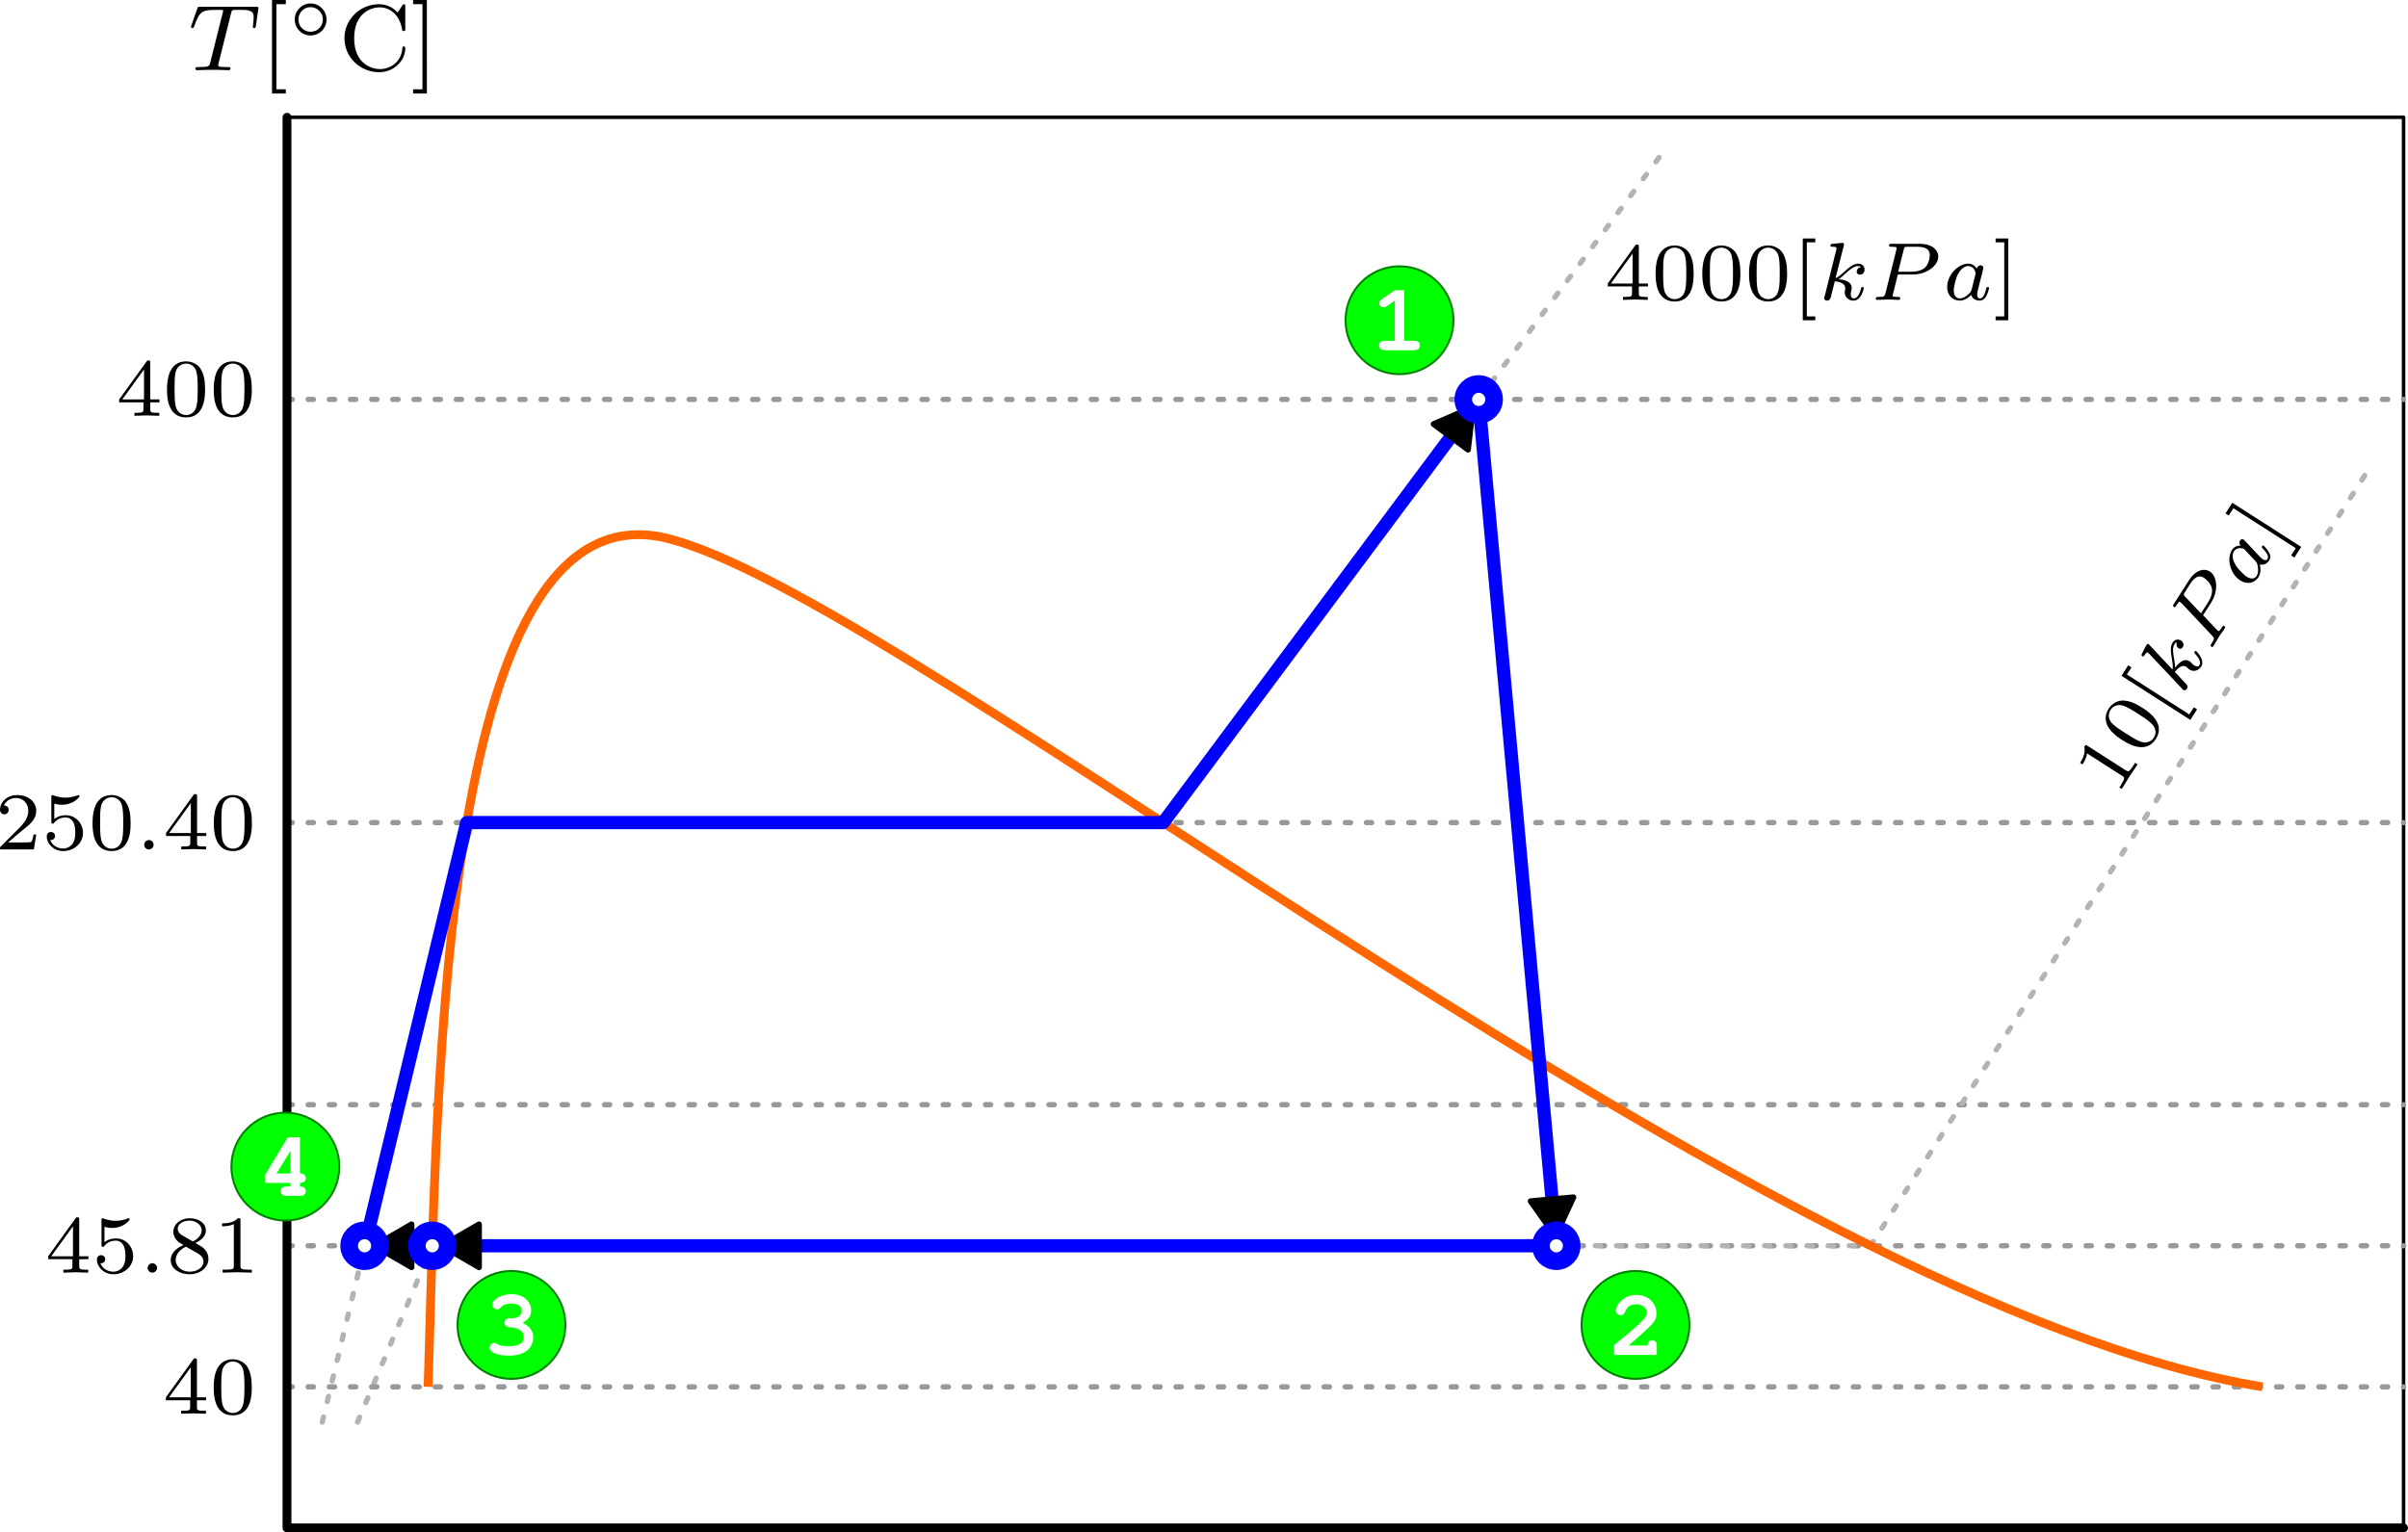 <?xml version="1.0" encoding="UTF-8" standalone="no"?>
<!-- Created with Inkscape (http://www.inkscape.org/) -->

<svg
   inkscape:version="1.2 (dc2aedaf03, 2022-05-15)"
   sodipodi:docname="base.svg"
   id="svg5"
   version="1.1"
   viewBox="0 0 72.243 45.985"
   height="173.802"
   width="273.044"
   xmlns:inkscape="http://www.inkscape.org/namespaces/inkscape"
   xmlns:sodipodi="http://sodipodi.sourceforge.net/DTD/sodipodi-0.dtd"
   xmlns="http://www.w3.org/2000/svg"
   xmlns:svg="http://www.w3.org/2000/svg">
  <sodipodi:namedview
     id="namedview7"
     pagecolor="#ffffff"
     bordercolor="#666666"
     borderopacity="1.0"
     inkscape:showpageshadow="false"
     inkscape:pageopacity="0.0"
     inkscape:pagecheckerboard="false"
     inkscape:deskcolor="#d1d1d1"
     inkscape:document-units="px"
     showgrid="false"
     showborder="false"
     borderlayer="false"
     shape-rendering="auto"
     inkscape:zoom="1.4142136"
     inkscape:cx="731.8555"
     inkscape:cy="905.45021"
     inkscape:window-width="1920"
     inkscape:window-height="1050"
     inkscape:window-x="0"
     inkscape:window-y="18"
     inkscape:window-maximized="0"
     inkscape:current-layer="layer1"
     showguides="true"
     inkscape:lockguides="false">
    <inkscape:grid
       type="xygrid"
       id="grid9"
       spacingx="1.058"
       spacingy="1.058"
       empspacing="4"
       dotted="false"
       snapvisiblegridlinesonly="false"
       originx="0"
       originy="0" />
    <sodipodi:guide
       position="-173.423,271.066"
       orientation="0,1920"
       id="guide280"
       inkscape:locked="false" />
    <sodipodi:guide
       position="334.577,271.066"
       orientation="1080,0"
       id="guide282"
       inkscape:locked="false" />
    <sodipodi:guide
       position="334.577,-14.684"
       orientation="0,-1920"
       id="guide284"
       inkscape:locked="false" />
    <sodipodi:guide
       position="-173.423,-14.684"
       orientation="-1080,0"
       id="guide286"
       inkscape:locked="false" />
    <sodipodi:guide
       position="-173.423,271.066"
       orientation="0,1920"
       id="guide288"
       inkscape:locked="false" />
    <sodipodi:guide
       position="334.577,271.066"
       orientation="1080,0"
       id="guide290"
       inkscape:locked="false" />
    <sodipodi:guide
       position="334.577,-14.684"
       orientation="0,-1920"
       id="guide292"
       inkscape:locked="false" />
    <sodipodi:guide
       position="-173.423,-14.684"
       orientation="-1080,0"
       id="guide294"
       inkscape:locked="false" />
    <sodipodi:guide
       position="-173.423,271.066"
       orientation="0,1920"
       id="guide296"
       inkscape:locked="false" />
    <sodipodi:guide
       position="334.577,271.066"
       orientation="1080,0"
       id="guide298"
       inkscape:locked="false" />
    <sodipodi:guide
       position="334.577,-14.684"
       orientation="0,-1920"
       id="guide300"
       inkscape:locked="false" />
    <sodipodi:guide
       position="-173.423,-14.684"
       orientation="-1080,0"
       id="guide302"
       inkscape:locked="false" />
    <sodipodi:guide
       position="-173.423,271.066"
       orientation="0,1920"
       id="guide304"
       inkscape:locked="false" />
    <sodipodi:guide
       position="334.577,271.066"
       orientation="1080,0"
       id="guide306"
       inkscape:locked="false" />
    <sodipodi:guide
       position="334.577,-14.684"
       orientation="0,-1920"
       id="guide308"
       inkscape:locked="false" />
    <sodipodi:guide
       position="-173.423,-14.684"
       orientation="-1080,0"
       id="guide310"
       inkscape:locked="false" />
    <sodipodi:guide
       position="-173.423,271.066"
       orientation="0,1920"
       id="guide157"
       inkscape:locked="false" />
    <sodipodi:guide
       position="334.577,271.066"
       orientation="1080,0"
       id="guide159"
       inkscape:locked="false" />
    <sodipodi:guide
       position="334.577,-14.684"
       orientation="0,-1920"
       id="guide161"
       inkscape:locked="false" />
    <sodipodi:guide
       position="-173.423,-14.684"
       orientation="-1080,0"
       id="guide163"
       inkscape:locked="false" />
    <sodipodi:guide
       position="334.577,271.066"
       orientation="1080,0"
       id="guide167"
       inkscape:locked="false" />
    <sodipodi:guide
       position="334.577,-14.684"
       orientation="0,-1920"
       id="guide169"
       inkscape:locked="false" />
    <sodipodi:guide
       position="-88.756,271.066"
       orientation="1,0"
       id="guide3109"
       inkscape:locked="false" />
    <sodipodi:guide
       position="-173.423,220.266"
       orientation="0,-1"
       id="guide7523"
       inkscape:locked="false" />
    <sodipodi:guide
       position="-4.089,169.466"
       orientation="1,0"
       id="guide12549"
       inkscape:locked="false" />
    <sodipodi:guide
       position="80.577,168.407"
       orientation="1,0"
       id="guide21711"
       inkscape:locked="false" />
    <sodipodi:guide
       position="165.244,271.066"
       orientation="1,0"
       id="guide32627"
       inkscape:locked="false" />
    <sodipodi:guide
       position="249.911,169.466"
       orientation="1,0"
       id="guide49129"
       inkscape:locked="false" />
    <sodipodi:guide
       position="-173.423,169.466"
       orientation="0,-1"
       id="guide103157"
       inkscape:locked="false" />
    <sodipodi:guide
       position="-173.423,110.199"
       orientation="0,-1"
       id="guide200474"
       inkscape:locked="false" />
    <sodipodi:guide
       position="-173.423,50.932"
       orientation="0,-1"
       id="guide418319"
       inkscape:locked="false" />
    <sodipodi:guide
       position="249.911,-8.334"
       orientation="0,-1"
       id="guide88349"
       inkscape:locked="false" />
  </sodipodi:namedview>
  <defs
     id="defs2">
    <marker
       style="overflow:visible"
       id="marker191091-1"
       refX="4"
       refY="0"
       orient="auto-start-reverse"
       inkscape:stockid="TriangleStart"
       markerWidth="4"
       markerHeight="4"
       viewBox="0 0 5.324 6.155"
       inkscape:isstock="true"
       inkscape:collect="always"
       preserveAspectRatio="xMidYMid">
      <path
         transform="scale(0.5)"
         style="fill:context-stroke;fill-rule:evenodd;stroke:context-stroke;stroke-width:1pt"
         d="M 5.77,0 -2.88,5 V -5 Z"
         id="path191089-1" />
    </marker>
    <marker
       style="overflow:visible"
       id="TriangleStart-5"
       refX="4"
       refY="0"
       orient="auto-start-reverse"
       inkscape:stockid="TriangleStart"
       markerWidth="4"
       markerHeight="4"
       viewBox="0 0 5.324 6.155"
       inkscape:isstock="true"
       inkscape:collect="always"
       preserveAspectRatio="xMidYMid">
      <path
         transform="scale(0.5)"
         style="fill:context-stroke;fill-rule:evenodd;stroke:context-stroke;stroke-width:1pt"
         d="M 5.77,0 -2.88,5 V -5 Z"
         id="path135-9" />
    </marker>
    <marker
       style="overflow:visible"
       id="TriangleStart-5-4"
       refX="4"
       refY="0"
       orient="auto-start-reverse"
       inkscape:stockid="TriangleStart"
       markerWidth="4"
       markerHeight="4"
       viewBox="0 0 5.324 6.155"
       inkscape:isstock="true"
       inkscape:collect="always"
       preserveAspectRatio="xMidYMid">
      <path
         transform="scale(0.5)"
         style="fill:context-stroke;fill-rule:evenodd;stroke:context-stroke;stroke-width:1pt"
         d="M 5.77,0 -2.88,5 V -5 Z"
         id="path135-9-5" />
    </marker>
  </defs>
  <g
     inkscape:label="Capa 1"
     inkscape:groupmode="layer"
     id="layer1"
     transform="translate(-173.423,-225.081)">
    <g
       inkscape:label=""
       transform="translate(178.4,265.846)"
       id="g3172"
       inkscape:export-filename="g16.png"
       inkscape:export-xdpi="96"
       inkscape:export-ydpi="96">
      <g
         id="g3170"
         transform="matrix(0.353,0,0,0.353,-0.094,0.074)">
        <g
           style="fill:#000000;fill-opacity:1"
           id="g3168">
          <g
             id="g3162"
             transform="translate(0,4.494)">
            <path
               style="stroke:none"
               d="m 3.688,-1.141 v -0.25 H 2.906 V -4.5 c 0,-0.141 0,-0.203 -0.141,-0.203 -0.094,0 -0.125,0 -0.188,0.109 l -2.312,3.203 v 0.25 h 2.062 v 0.562 c 0,0.25 0,0.328 -0.578,0.328 H 1.562 V 0 C 1.922,-0.016 2.359,-0.031 2.609,-0.031 2.875,-0.031 3.312,-0.016 3.672,0 v -0.25 h -0.188 C 2.906,-0.25 2.906,-0.328 2.906,-0.578 v -0.562 z M 2.375,-3.938 v 2.547 H 0.531 Z m 0,0"
               id="path3160" />
          </g>
          <g
             id="g3166"
             transform="translate(3.972,4.494)">
            <path
               style="stroke:none"
               d="M 3.594,-2.219 C 3.594,-2.984 3.5,-3.547 3.188,-4.031 2.969,-4.344 2.531,-4.625 1.984,-4.625 c -1.625,0 -1.625,1.906 -1.625,2.406 0,0.5 0,2.359 1.625,2.359 1.609,0 1.609,-1.859 1.609,-2.359 z M 1.984,-0.062 c -0.328,0 -0.75,-0.188 -0.891,-0.75 C 1,-1.219 1,-1.797 1,-2.312 1,-2.828 1,-3.359 1.094,-3.734 1.25,-4.281 1.688,-4.438 1.984,-4.438 c 0.375,0 0.734,0.234 0.859,0.641 0.109,0.375 0.125,0.875 0.125,1.484 0,0.516 0,1.031 -0.094,1.469 -0.141,0.641 -0.609,0.781 -0.891,0.781 z m 0,0"
               id="path3164" />
          </g>
        </g>
      </g>
    </g>
    <rect
       style="fill:#ffffff;fill-opacity:1;stroke:#000000;stroke-width:0.106;stroke-linecap:round;stroke-linejoin:round;stroke-dasharray:none;stroke-dashoffset:0;stroke-opacity:1;paint-order:stroke markers fill"
       id="rect3174"
       width="63.5"
       height="42.333"
       x="182.033"
       y="228.6"
       inkscape:export-filename="g11.svg"
       inkscape:export-xdpi="96"
       inkscape:export-ydpi="96" />
    <path
       style="fill:none;stroke:#999999;stroke-width:0.159;stroke-linecap:round;stroke-linejoin:round;stroke-miterlimit:4;stroke-dasharray:0.159, 0.476;stroke-dashoffset:0;stroke-opacity:1;paint-order:stroke markers fill"
       d="m 182.033,262.467 h 63.5"
       id="path3176"
       sodipodi:nodetypes="cc" />
    <path
       style="fill:none;stroke:#b3b3b3;stroke-width:0.159;stroke-linecap:round;stroke-linejoin:round;stroke-miterlimit:4;stroke-dasharray:0.159, 0.476;stroke-dashoffset:0;stroke-opacity:1"
       d="m 183.092,267.758 4.335,-17.992 h 20.894 l 14.988,-20.108"
       id="path3178"
       sodipodi:nodetypes="cccc" />
    <path
       style="fill:none;stroke:#999999;stroke-width:0.159;stroke-linecap:round;stroke-linejoin:round;stroke-miterlimit:4;stroke-dasharray:0.159, 0.476;stroke-dashoffset:0;stroke-opacity:1;paint-order:stroke markers fill"
       d="m 182.033,258.233 h 63.5"
       id="path3180"
       sodipodi:nodetypes="cc" />
    <path
       style="fill:none;stroke:#b3b3b3;stroke-width:0.159;stroke-linecap:round;stroke-linejoin:round;stroke-miterlimit:4;stroke-dasharray:0.159, 0.476;stroke-dashoffset:0;stroke-opacity:1"
       d="m 184.15,267.758 2.241,-5.292 h 43.153 L 244.475,239.183"
       id="path3182"
       sodipodi:nodetypes="cccc" />
    <path
       style="fill:none;stroke:#999999;stroke-width:0.159;stroke-linecap:round;stroke-linejoin:round;stroke-miterlimit:4;stroke-dasharray:0.159, 0.476;stroke-dashoffset:0;stroke-opacity:1;paint-order:stroke markers fill"
       d="m 182.033,266.7 h 63.5"
       id="path3184"
       sodipodi:nodetypes="cc" />
    <path
       style="fill:none;stroke:#999999;stroke-width:0.159;stroke-linecap:round;stroke-linejoin:round;stroke-miterlimit:4;stroke-dasharray:0.159, 0.476;stroke-dashoffset:0;stroke-opacity:1;paint-order:stroke markers fill"
       d="m 182.033,237.067 h 63.5"
       id="path3186"
       sodipodi:nodetypes="cc" />
    <g
       inkscape:label=""
       transform="translate(179.153,225.08)"
       id="g3218">
      <g
         id="g3216"
         transform="matrix(0.353,0,0,0.353,-0.072,-0.003)">
        <g
           style="fill:#000000;fill-opacity:1"
           id="g3192">
          <g
             id="g3190"
             transform="translate(0,5.977)">
            <path
               style="stroke:none"
               d="M 3.609,-4.828 C 3.672,-5.109 3.688,-5.125 4.016,-5.125 h 0.594 c 0.828,0 0.922,0.266 0.922,0.656 0,0.203 -0.047,0.547 -0.047,0.594 -0.016,0.078 -0.031,0.156 -0.031,0.172 0,0.094 0.078,0.125 0.125,0.125 0.094,0 0.125,-0.047 0.141,-0.203 l 0.219,-1.5 c 0,-0.109 -0.094,-0.109 -0.234,-0.109 H 1 c -0.188,0 -0.219,0 -0.266,0.172 L 0.25,-3.844 c -0.016,0.047 -0.047,0.109 -0.047,0.156 0,0.062 0.062,0.109 0.125,0.109 0.094,0 0.109,-0.047 0.156,-0.172 C 0.938,-5.031 1.156,-5.125 2.375,-5.125 h 0.312 c 0.234,0 0.25,0.016 0.25,0.078 0,0.016 -0.031,0.172 -0.047,0.203 l -1.047,4.188 c -0.078,0.312 -0.094,0.391 -0.922,0.391 -0.266,0 -0.344,0 -0.344,0.156 0,0 0,0.109 0.141,0.109 0.219,0 0.766,-0.031 0.984,-0.031 H 2.375 c 0.219,0 0.781,0.031 1,0.031 0.062,0 0.188,0 0.188,-0.156 0,-0.109 -0.094,-0.109 -0.297,-0.109 -0.203,0 -0.266,0 -0.469,-0.016 -0.25,-0.016 -0.281,-0.047 -0.281,-0.156 0,-0.031 0,-0.062 0.031,-0.141 z m 0,0"
               id="path3188" />
          </g>
        </g>
        <g
           style="fill:#000000;fill-opacity:1"
           id="g3198">
          <g
             id="g3196"
             transform="translate(6.106,5.977)">
            <path
               style="stroke:none"
               d="M 2.156,1.984 V 1.625 H 1.359 V -5.609 H 2.156 V -5.969 H 0.984 v 7.953 z m 0,0"
               id="path3194" />
          </g>
        </g>
        <g
           style="fill:#000000;fill-opacity:1"
           id="g3204">
          <g
             id="g3202"
             transform="translate(8.459,3.165)">
            <path
               style="stroke:none"
               d="m 3.266,-1.5 c 0,-0.75 -0.609,-1.359 -1.359,-1.359 -0.734,0 -1.344,0.609 -1.344,1.359 0,0.766 0.609,1.359 1.344,1.359 0.75,0 1.359,-0.594 1.359,-1.359 z M 1.906,-0.453 C 1.328,-0.453 0.875,-0.906 0.875,-1.5 c 0,-0.578 0.453,-1.047 1.031,-1.047 0.578,0 1.047,0.469 1.047,1.047 0,0.594 -0.469,1.047 -1.047,1.047 z m 0,0"
               id="path3200" />
          </g>
        </g>
        <g
           style="fill:#000000;fill-opacity:1"
           id="g3214">
          <g
             id="g3208"
             transform="translate(12.776,5.977)">
            <path
               style="stroke:none"
               d="m 5.641,-5.406 c 0,-0.125 0,-0.203 -0.109,-0.203 -0.062,0 -0.062,0 -0.141,0.109 l -0.406,0.594 c -0.281,-0.312 -0.812,-0.703 -1.578,-0.703 -1.594,0 -2.938,1.281 -2.938,2.891 0,1.609 1.328,2.891 2.953,2.891 1.328,0 2.219,-1.062 2.219,-2.031 0,-0.078 0,-0.156 -0.141,-0.156 -0.078,0 -0.109,0.047 -0.109,0.125 -0.062,1.219 -1.062,1.797 -1.906,1.797 -0.672,0 -2.188,-0.422 -2.188,-2.625 0,-2.156 1.438,-2.625 2.188,-2.625 0.75,0 1.672,0.531 1.891,1.906 0,0.062 0.016,0.109 0.125,0.109 0.141,0 0.141,-0.047 0.141,-0.203 z m 0,0"
               id="path3206" />
          </g>
          <g
             id="g3212"
             transform="translate(18.892,5.977)">
            <path
               style="stroke:none"
               d="M 1.359,-5.969 H 0.188 v 0.359 H 0.984 V 1.625 H 0.188 v 0.359 h 1.172 z m 0,0"
               id="path3210" />
          </g>
        </g>
      </g>
    </g>
    <path
       style="fill:none;stroke:#ff6600;stroke-width:0.265;stroke-linecap:butt;stroke-linejoin:miter;stroke-miterlimit:4;stroke-dasharray:none;stroke-opacity:1"
       d="m 186.267,266.7 c 0.288,-9.057 0.323,-27.557 7.408,-25.4 7.548,2.157 32.714,22.966 47.625,25.4"
       id="path3220"
       sodipodi:nodetypes="ccc" />
    <path
       style="fill:none;stroke:#999999;stroke-width:0.159;stroke-linecap:round;stroke-linejoin:round;stroke-miterlimit:4;stroke-dasharray:0.159, 0.476;stroke-dashoffset:0;stroke-opacity:1;paint-order:stroke markers fill"
       d="m 182.033,249.767 h 63.5"
       id="path3222"
       sodipodi:nodetypes="cc" />
    <path
       style="fill:none;fill-opacity:1;stroke:#0000ff;stroke-width:0.397;stroke-linecap:round;stroke-linejoin:round;stroke-dasharray:none;stroke-dashoffset:0;stroke-opacity:1;marker-end:url(#marker191091-1);paint-order:stroke markers fill"
       d="m 184.367,262.467 3.06,-12.7 h 20.894 l 9.466,-12.7"
       id="path3224"
       sodipodi:nodetypes="cccc" />
    <path
       style="fill:none;fill-opacity:1;stroke:#0000ff;stroke-width:0.397;stroke-linecap:round;stroke-linejoin:round;stroke-dasharray:none;stroke-dashoffset:0;stroke-opacity:1;marker-end:url(#TriangleStart-5);paint-order:stroke markers fill"
       d="m 217.786,237.067 2.328,25.4"
       id="path3226"
       sodipodi:nodetypes="cc" />
    <path
       style="fill:none;fill-opacity:1;stroke:#0000ff;stroke-width:0.397;stroke-linecap:round;stroke-linejoin:round;stroke-dasharray:none;stroke-dashoffset:0;stroke-opacity:1;marker-end:url(#TriangleStart-5-4);paint-order:stroke markers fill"
       d="m 186.391,262.467 -2.025,10e-6"
       id="path3228"
       sodipodi:nodetypes="cc" />
    <path
       style="fill:none;stroke:#000000;stroke-width:0.265;stroke-linecap:round;stroke-linejoin:round;stroke-miterlimit:4;stroke-dasharray:none;stroke-opacity:1"
       d="m 182.033,228.6 v 42.333 h 63.5"
       id="path3230"
       sodipodi:nodetypes="ccc" />
    <path
       style="fill:none;fill-opacity:1;stroke:#0000ff;stroke-width:0.397;stroke-linecap:round;stroke-linejoin:round;stroke-dasharray:none;stroke-dashoffset:0;stroke-opacity:1;marker-end:url(#TriangleStart-5);paint-order:stroke markers fill"
       d="M 220.114,262.467 H 186.391"
       id="path3232"
       sodipodi:nodetypes="cc" />
    <g
       inkscape:label=""
       transform="translate(176.999,235.898)"
       id="g3250">
      <g
         id="g3248"
         transform="matrix(0.353,0,0,0.353,-0.094,0.074)">
        <g
           style="fill:#000000;fill-opacity:1"
           id="g3246">
          <g
             id="g3236"
             transform="translate(0,4.494)">
            <path
               style="stroke:none"
               d="m 3.688,-1.141 v -0.25 H 2.906 V -4.5 c 0,-0.141 0,-0.203 -0.141,-0.203 -0.094,0 -0.125,0 -0.188,0.109 l -2.312,3.203 v 0.25 h 2.062 v 0.562 c 0,0.25 0,0.328 -0.578,0.328 H 1.562 V 0 C 1.922,-0.016 2.359,-0.031 2.609,-0.031 2.875,-0.031 3.312,-0.016 3.672,0 v -0.25 h -0.188 C 2.906,-0.25 2.906,-0.328 2.906,-0.578 v -0.562 z M 2.375,-3.938 v 2.547 H 0.531 Z m 0,0"
               id="path3234" />
          </g>
          <g
             id="g3240"
             transform="translate(3.972,4.494)">
            <path
               style="stroke:none"
               d="M 3.594,-2.219 C 3.594,-2.984 3.5,-3.547 3.188,-4.031 2.969,-4.344 2.531,-4.625 1.984,-4.625 c -1.625,0 -1.625,1.906 -1.625,2.406 0,0.5 0,2.359 1.625,2.359 1.609,0 1.609,-1.859 1.609,-2.359 z M 1.984,-0.062 c -0.328,0 -0.75,-0.188 -0.891,-0.75 C 1,-1.219 1,-1.797 1,-2.312 1,-2.828 1,-3.359 1.094,-3.734 1.25,-4.281 1.688,-4.438 1.984,-4.438 c 0.375,0 0.734,0.234 0.859,0.641 0.109,0.375 0.125,0.875 0.125,1.484 0,0.516 0,1.031 -0.094,1.469 -0.141,0.641 -0.609,0.781 -0.891,0.781 z m 0,0"
               id="path3238" />
          </g>
          <g
             id="g3244"
             transform="translate(7.943,4.494)">
            <path
               style="stroke:none"
               d="M 3.594,-2.219 C 3.594,-2.984 3.5,-3.547 3.188,-4.031 2.969,-4.344 2.531,-4.625 1.984,-4.625 c -1.625,0 -1.625,1.906 -1.625,2.406 0,0.5 0,2.359 1.625,2.359 1.609,0 1.609,-1.859 1.609,-2.359 z M 1.984,-0.062 c -0.328,0 -0.75,-0.188 -0.891,-0.75 C 1,-1.219 1,-1.797 1,-2.312 1,-2.828 1,-3.359 1.094,-3.734 1.25,-4.281 1.688,-4.438 1.984,-4.438 c 0.375,0 0.734,0.234 0.859,0.641 0.109,0.375 0.125,0.875 0.125,1.484 0,0.516 0,1.031 -0.094,1.469 -0.141,0.641 -0.609,0.781 -0.891,0.781 z m 0,0"
               id="path3242" />
          </g>
        </g>
      </g>
    </g>
    <circle
       style="fill:#ffffff;fill-opacity:1;stroke:#0000ff;stroke-width:0.529;stroke-linecap:round;stroke-linejoin:round;stroke-dasharray:none;stroke-dashoffset:0;stroke-opacity:1;paint-order:stroke markers fill"
       id="circle3252"
       cx="220.114"
       cy="262.467"
       r="0.462" />
    <circle
       style="fill:#ffffff;fill-opacity:1;stroke:#0000ff;stroke-width:0.529;stroke-linecap:round;stroke-linejoin:round;stroke-dasharray:none;stroke-dashoffset:0;stroke-opacity:1;paint-order:stroke markers fill"
       id="circle3254"
       cx="184.36"
       cy="262.467"
       r="0.462" />
    <circle
       style="fill:#ffffff;fill-opacity:1;stroke:#0000ff;stroke-width:0.529;stroke-linecap:round;stroke-linejoin:round;stroke-dasharray:none;stroke-dashoffset:0;stroke-opacity:1;paint-order:stroke markers fill"
       id="circle3256"
       cx="186.391"
       cy="262.467"
       r="0.462" />
    <circle
       style="fill:#ffffff;fill-opacity:1;stroke:#0000ff;stroke-width:0.529;stroke-linecap:round;stroke-linejoin:round;stroke-dasharray:none;stroke-dashoffset:0;stroke-opacity:1;paint-order:stroke markers fill"
       id="circle3258"
       cx="217.786"
       cy="237.067"
       r="0.462" />
    <g
       inkscape:label=""
       transform="translate(173.423,248.912)"
       id="g3292">
      <g
         id="g3290"
         transform="matrix(0.353,0,0,0.353,-0.154,0.074)">
        <g
           style="fill:#000000;fill-opacity:1"
           id="g3272">
          <g
             id="g3262"
             transform="translate(0,4.494)">
            <path
               style="stroke:none"
               d="M 3.516,-1.266 H 3.281 c -0.016,0.156 -0.094,0.562 -0.188,0.625 C 3.047,-0.594 2.516,-0.594 2.406,-0.594 H 1.125 c 0.734,-0.641 0.984,-0.844 1.391,-1.172 0.516,-0.406 1,-0.844 1,-1.5 0,-0.844 -0.734,-1.359 -1.625,-1.359 -0.859,0 -1.453,0.609 -1.453,1.25 0,0.344 0.297,0.391 0.375,0.391 0.156,0 0.359,-0.125 0.359,-0.375 0,-0.125 -0.047,-0.375 -0.406,-0.375 C 0.984,-4.219 1.453,-4.375 1.781,-4.375 c 0.703,0 1.062,0.547 1.062,1.109 0,0.609 -0.438,1.078 -0.656,1.328 L 0.516,-0.266 C 0.438,-0.203 0.438,-0.188 0.438,0 h 2.875 z m 0,0"
               id="path3260" />
          </g>
          <g
             id="g3266"
             transform="translate(3.972,4.494)">
            <path
               style="stroke:none"
               d="m 1.078,-3.891 c 0.359,0.094 0.562,0.094 0.672,0.094 0.922,0 1.469,-0.625 1.469,-0.734 0,-0.078 -0.047,-0.094 -0.078,-0.094 -0.016,0 -0.031,0 -0.062,0.016 -0.172,0.062 -0.531,0.203 -1.047,0.203 -0.203,0 -0.562,-0.016 -1.016,-0.188 C 0.938,-4.625 0.922,-4.625 0.922,-4.625 c -0.094,0 -0.094,0.078 -0.094,0.188 v 2.047 c 0,0.125 0,0.203 0.109,0.203 0.062,0 0.078,0 0.141,-0.094 0.297,-0.375 0.734,-0.438 0.969,-0.438 0.422,0 0.609,0.328 0.641,0.391 0.125,0.234 0.172,0.5 0.172,0.906 0,0.203 0,0.609 -0.219,0.922 -0.172,0.25 -0.469,0.422 -0.812,0.422 -0.453,0 -0.922,-0.25 -1.094,-0.719 0.266,0.016 0.406,-0.156 0.406,-0.344 0,-0.297 -0.266,-0.344 -0.359,-0.344 0,0 -0.344,0 -0.344,0.375 0,0.625 0.578,1.25 1.406,1.25 0.891,0 1.672,-0.656 1.672,-1.547 0,-0.781 -0.594,-1.5 -1.453,-1.5 -0.312,0 -0.672,0.062 -0.984,0.328 z m 0,0"
               id="path3264" />
          </g>
          <g
             id="g3270"
             transform="translate(7.943,4.494)">
            <path
               style="stroke:none"
               d="M 3.594,-2.219 C 3.594,-2.984 3.5,-3.547 3.188,-4.031 2.969,-4.344 2.531,-4.625 1.984,-4.625 c -1.625,0 -1.625,1.906 -1.625,2.406 0,0.5 0,2.359 1.625,2.359 1.609,0 1.609,-1.859 1.609,-2.359 z M 1.984,-0.062 c -0.328,0 -0.75,-0.188 -0.891,-0.75 C 1,-1.219 1,-1.797 1,-2.312 1,-2.828 1,-3.359 1.094,-3.734 1.25,-4.281 1.688,-4.438 1.984,-4.438 c 0.375,0 0.734,0.234 0.859,0.641 0.109,0.375 0.125,0.875 0.125,1.484 0,0.516 0,1.031 -0.094,1.469 -0.141,0.641 -0.609,0.781 -0.891,0.781 z m 0,0"
               id="path3268" />
          </g>
        </g>
        <g
           style="fill:#000000;fill-opacity:1"
           id="g3278">
          <g
             id="g3276"
             transform="translate(11.914,4.494)">
            <path
               style="stroke:none"
               d="m 1.578,-0.391 c 0,-0.25 -0.203,-0.406 -0.391,-0.406 -0.234,0 -0.406,0.188 -0.406,0.391 0,0.25 0.203,0.406 0.391,0.406 0.234,0 0.406,-0.188 0.406,-0.391 z m 0,0"
               id="path3274" />
          </g>
        </g>
        <g
           style="fill:#000000;fill-opacity:1"
           id="g3288">
          <g
             id="g3282"
             transform="translate(14.28,4.494)">
            <path
               style="stroke:none"
               d="m 3.688,-1.141 v -0.25 H 2.906 V -4.5 c 0,-0.141 0,-0.203 -0.141,-0.203 -0.094,0 -0.125,0 -0.188,0.109 l -2.312,3.203 v 0.25 h 2.062 v 0.562 c 0,0.25 0,0.328 -0.578,0.328 H 1.562 V 0 C 1.922,-0.016 2.359,-0.031 2.609,-0.031 2.875,-0.031 3.312,-0.016 3.672,0 v -0.25 h -0.188 C 2.906,-0.25 2.906,-0.328 2.906,-0.578 v -0.562 z M 2.375,-3.938 v 2.547 H 0.531 Z m 0,0"
               id="path3280" />
          </g>
          <g
             id="g3286"
             transform="translate(18.252,4.494)">
            <path
               style="stroke:none"
               d="M 3.594,-2.219 C 3.594,-2.984 3.5,-3.547 3.188,-4.031 2.969,-4.344 2.531,-4.625 1.984,-4.625 c -1.625,0 -1.625,1.906 -1.625,2.406 0,0.5 0,2.359 1.625,2.359 1.609,0 1.609,-1.859 1.609,-2.359 z M 1.984,-0.062 c -0.328,0 -0.75,-0.188 -0.891,-0.75 C 1,-1.219 1,-1.797 1,-2.312 1,-2.828 1,-3.359 1.094,-3.734 1.25,-4.281 1.688,-4.438 1.984,-4.438 c 0.375,0 0.734,0.234 0.859,0.641 0.109,0.375 0.125,0.875 0.125,1.484 0,0.516 0,1.031 -0.094,1.469 -0.141,0.641 -0.609,0.781 -0.891,0.781 z m 0,0"
               id="path3284" />
          </g>
        </g>
      </g>
    </g>
    <g
       inkscape:label=""
       transform="rotate(-57.358,344.246,-91.392)"
       id="g3379">
      <g
         id="g3377"
         transform="matrix(0.353,0,0,0.353,-0.27,-0.004)">
        <g
           style="fill:#000000;fill-opacity:1"
           id="g3351">
          <g
             id="g3340"
             transform="translate(0,5.23)">
            <path
               style="stroke:none"
               d="m 2.328,-4.438 c 0,-0.188 0,-0.188 -0.203,-0.188 -0.453,0.438 -1.078,0.438 -1.359,0.438 v 0.25 c 0.156,0 0.625,0 1,-0.188 v 3.547 c 0,0.234 0,0.328 -0.688,0.328 H 0.812 V 0 c 0.125,0 0.984,-0.031 1.234,-0.031 0.219,0 1.094,0.031 1.25,0.031 V -0.25 H 3.031 c -0.703,0 -0.703,-0.094 -0.703,-0.328 z m 0,0"
               id="path3338" />
          </g>
          <g
             id="g3344"
             transform="translate(3.972,5.23)">
            <path
               style="stroke:none"
               d="M 3.594,-2.219 C 3.594,-2.984 3.5,-3.547 3.188,-4.031 2.969,-4.344 2.531,-4.625 1.984,-4.625 c -1.625,0 -1.625,1.906 -1.625,2.406 0,0.5 0,2.359 1.625,2.359 1.609,0 1.609,-1.859 1.609,-2.359 z M 1.984,-0.062 c -0.328,0 -0.75,-0.188 -0.891,-0.75 C 1,-1.219 1,-1.797 1,-2.312 1,-2.828 1,-3.359 1.094,-3.734 1.25,-4.281 1.688,-4.438 1.984,-4.438 c 0.375,0 0.734,0.234 0.859,0.641 0.109,0.375 0.125,0.875 0.125,1.484 0,0.516 0,1.031 -0.094,1.469 -0.141,0.641 -0.609,0.781 -0.891,0.781 z m 0,0"
               id="path3342" />
          </g>
          <g
             id="g3349"
             transform="translate(7.943,5.23)">
            <path
               style="stroke:none"
               d="M 2.016,1.734 V 1.406 h -0.719 v -6.297 h 0.719 V -5.219 h -1.062 v 6.953 z m 0,0"
               id="path3346" />
          </g>
        </g>
        <g
           style="fill:#000000;fill-opacity:1"
           id="g3357">
          <g
             id="g3355"
             transform="translate(10.198,5.23)">
            <path
               style="stroke:none"
               d="m 2.188,-4.625 c 0,-0.016 0.016,-0.109 0.016,-0.109 0,-0.047 -0.016,-0.109 -0.109,-0.109 -0.141,0 -0.719,0.062 -0.891,0.078 -0.047,0 -0.156,0.016 -0.156,0.156 0,0.094 0.109,0.094 0.188,0.094 0.328,0 0.328,0.062 0.328,0.109 0,0.047 -0.016,0.094 -0.016,0.156 L 0.562,-0.312 c -0.047,0.125 -0.047,0.141 -0.047,0.156 0,0.109 0.094,0.219 0.25,0.219 0.188,0 0.266,-0.125 0.312,-0.281 0.016,-0.031 0.312,-1.266 0.344,-1.359 0.5,0.047 0.891,0.219 0.891,0.578 0,0.031 0,0.062 -0.016,0.141 -0.031,0.094 -0.031,0.141 -0.031,0.219 0,0.484 0.406,0.703 0.75,0.703 0.672,0 0.875,-1.047 0.875,-1.062 0,-0.094 -0.078,-0.094 -0.109,-0.094 -0.094,0 -0.109,0.047 -0.141,0.172 C 3.562,-0.625 3.375,-0.125 3.031,-0.125 c -0.188,0 -0.25,-0.172 -0.25,-0.359 0,-0.125 0,-0.141 0.047,-0.312 0.016,-0.031 0.031,-0.141 0.031,-0.219 0,-0.625 -0.828,-0.719 -1.125,-0.734 C 1.938,-1.875 2.188,-2.109 2.312,-2.219 2.672,-2.547 3.016,-2.875 3.406,-2.875 c 0.078,0 0.172,0.016 0.234,0.094 C 3.344,-2.734 3.281,-2.5 3.281,-2.391 c 0,0.141 0.109,0.25 0.266,0.25 0.203,0 0.406,-0.156 0.406,-0.438 0,-0.234 -0.172,-0.5 -0.531,-0.5 -0.406,0 -0.766,0.297 -1.125,0.625 C 2,-2.188 1.781,-1.969 1.484,-1.844 Z m 0,0"
               id="path3353" />
          </g>
        </g>
        <g
           style="fill:#000000;fill-opacity:1"
           id="g3363">
          <g
             id="g3361"
             transform="translate(14.601,5.23)">
            <path
               style="stroke:none"
               d="m 2.375,-2.156 h 1.266 c 1.172,0 2.172,-0.75 2.172,-1.516 0,-0.594 -0.578,-1.094 -1.531,-1.094 h -2.438 c -0.141,0 -0.219,0 -0.219,0.156 0,0.094 0.078,0.094 0.234,0.094 0.109,0 0.141,0 0.266,0.016 0.141,0.016 0.141,0.031 0.141,0.109 0,0 0,0.047 -0.016,0.141 L 1.328,-0.578 C 1.25,-0.297 1.25,-0.25 0.703,-0.25 0.578,-0.25 0.5,-0.25 0.5,-0.094 0.5,-0.094 0.5,0 0.609,0 0.812,0 1.312,-0.031 1.516,-0.031 1.625,-0.031 1.875,-0.031 2,-0.016 2.125,-0.016 2.312,0 2.438,0 2.484,0 2.578,0 2.578,-0.156 2.578,-0.25 2.5,-0.25 2.359,-0.25 c 0,0 -0.141,0 -0.266,-0.016 C 1.938,-0.281 1.938,-0.297 1.938,-0.375 c 0,0 0,-0.047 0.031,-0.141 z m 0.5,-2.109 c 0.062,-0.219 0.062,-0.25 0.359,-0.25 h 0.812 c 0.656,0 1.047,0.203 1.047,0.703 0,0.203 -0.078,0.766 -0.422,1.078 -0.25,0.219 -0.656,0.344 -1.156,0.344 H 2.406 Z m 0,0"
               id="path3359" />
          </g>
        </g>
        <g
           style="fill:#000000;fill-opacity:1"
           id="g3369">
          <g
             id="g3367"
             transform="translate(20.747,5.23)">
            <path
               style="stroke:none"
               d="m 2.938,-2.656 c -0.141,-0.234 -0.375,-0.422 -0.719,-0.422 -0.891,0 -1.797,0.984 -1.797,1.984 0,0.688 0.453,1.156 1.062,1.156 0.375,0 0.703,-0.203 0.984,-0.484 C 2.594,0 3,0.062 3.188,0.062 c 0.25,0 0.422,-0.141 0.547,-0.359 0.156,-0.281 0.25,-0.672 0.25,-0.703 0,-0.094 -0.094,-0.094 -0.109,-0.094 -0.109,0 -0.109,0.031 -0.156,0.219 C 3.625,-0.531 3.5,-0.125 3.203,-0.125 3.031,-0.125 2.969,-0.281 2.969,-0.469 c 0,-0.109 0.062,-0.375 0.109,-0.547 0.047,-0.188 0.125,-0.469 0.156,-0.625 L 3.375,-2.172 C 3.422,-2.359 3.5,-2.688 3.5,-2.719 3.5,-2.875 3.375,-2.938 3.266,-2.938 c -0.125,0 -0.281,0.078 -0.328,0.281 z M 2.5,-0.875 C 2.453,-0.672 2.297,-0.531 2.141,-0.406 2.078,-0.344 1.797,-0.125 1.5,-0.125 c -0.266,0 -0.516,-0.188 -0.516,-0.672 0,-0.375 0.203,-1.141 0.375,-1.422 0.312,-0.562 0.672,-0.656 0.859,-0.656 0.484,0 0.625,0.531 0.625,0.609 0,0.016 -0.016,0.078 -0.016,0.094 z m 0,0"
               id="path3365" />
          </g>
        </g>
        <g
           style="fill:#000000;fill-opacity:1"
           id="g3375">
          <g
             id="g3373"
             transform="translate(25.068,5.23)">
            <path
               style="stroke:none"
               d="M 1.297,-5.219 H 0.219 v 0.328 H 0.953 V 1.406 H 0.219 v 0.328 h 1.078 z m 0,0"
               id="path3371" />
          </g>
        </g>
      </g>
    </g>
    <g
       inkscape:label=""
       transform="translate(174.868,261.612)"
       id="g3409">
      <g
         id="g3407"
         transform="matrix(0.353,0,0,0.353,-0.094,0.074)">
        <g
           style="fill:#000000;fill-opacity:1"
           id="g3389">
          <g
             id="g3383"
             transform="translate(0,4.494)">
            <path
               style="stroke:none"
               d="m 3.688,-1.141 v -0.25 H 2.906 V -4.5 c 0,-0.141 0,-0.203 -0.141,-0.203 -0.094,0 -0.125,0 -0.188,0.109 l -2.312,3.203 v 0.25 h 2.062 v 0.562 c 0,0.25 0,0.328 -0.578,0.328 H 1.562 V 0 C 1.922,-0.016 2.359,-0.031 2.609,-0.031 2.875,-0.031 3.312,-0.016 3.672,0 v -0.25 h -0.188 C 2.906,-0.25 2.906,-0.328 2.906,-0.578 v -0.562 z M 2.375,-3.938 v 2.547 H 0.531 Z m 0,0"
               id="path3381" />
          </g>
          <g
             id="g3387"
             transform="translate(3.972,4.494)">
            <path
               style="stroke:none"
               d="m 1.078,-3.891 c 0.359,0.094 0.562,0.094 0.672,0.094 0.922,0 1.469,-0.625 1.469,-0.734 0,-0.078 -0.047,-0.094 -0.078,-0.094 -0.016,0 -0.031,0 -0.062,0.016 -0.172,0.062 -0.531,0.203 -1.047,0.203 -0.203,0 -0.562,-0.016 -1.016,-0.188 C 0.938,-4.625 0.922,-4.625 0.922,-4.625 c -0.094,0 -0.094,0.078 -0.094,0.188 v 2.047 c 0,0.125 0,0.203 0.109,0.203 0.062,0 0.078,0 0.141,-0.094 0.297,-0.375 0.734,-0.438 0.969,-0.438 0.422,0 0.609,0.328 0.641,0.391 0.125,0.234 0.172,0.5 0.172,0.906 0,0.203 0,0.609 -0.219,0.922 -0.172,0.25 -0.469,0.422 -0.812,0.422 -0.453,0 -0.922,-0.25 -1.094,-0.719 0.266,0.016 0.406,-0.156 0.406,-0.344 0,-0.297 -0.266,-0.344 -0.359,-0.344 0,0 -0.344,0 -0.344,0.375 0,0.625 0.578,1.25 1.406,1.25 0.891,0 1.672,-0.656 1.672,-1.547 0,-0.781 -0.594,-1.5 -1.453,-1.5 -0.312,0 -0.672,0.062 -0.984,0.328 z m 0,0"
               id="path3385" />
          </g>
        </g>
        <g
           style="fill:#000000;fill-opacity:1"
           id="g3395">
          <g
             id="g3393"
             transform="translate(7.942,4.494)">
            <path
               style="stroke:none"
               d="m 1.578,-0.391 c 0,-0.25 -0.203,-0.406 -0.391,-0.406 -0.234,0 -0.406,0.188 -0.406,0.391 0,0.25 0.203,0.406 0.391,0.406 0.234,0 0.406,-0.188 0.406,-0.391 z m 0,0"
               id="path3391" />
          </g>
        </g>
        <g
           style="fill:#000000;fill-opacity:1"
           id="g3405">
          <g
             id="g3399"
             transform="translate(10.309,4.494)">
            <path
               style="stroke:none"
               d="m 2.469,-2.516 c 0.547,-0.266 0.891,-0.594 0.891,-1.078 0,-0.672 -0.703,-1.031 -1.375,-1.031 -0.766,0 -1.391,0.5 -1.391,1.156 0,0.328 0.156,0.562 0.281,0.703 0.125,0.156 0.172,0.188 0.578,0.422 C 1.062,-2.172 0.375,-1.797 0.375,-1.062 c 0,0.766 0.797,1.203 1.594,1.203 0.891,0 1.609,-0.562 1.609,-1.312 0,-0.469 -0.266,-0.859 -0.672,-1.094 -0.094,-0.062 -0.328,-0.188 -0.438,-0.25 z m -1.125,-0.656 c -0.188,-0.109 -0.375,-0.297 -0.375,-0.562 0,-0.438 0.5,-0.688 1,-0.688 0.547,0 1.031,0.344 1.031,0.828 0,0.625 -0.734,0.938 -0.734,0.938 -0.016,0 -0.031,0 -0.078,-0.031 z m 0.328,0.969 0.969,0.547 c 0.172,0.109 0.516,0.312 0.516,0.719 0,0.531 -0.578,0.859 -1.172,0.859 -0.641,0 -1.188,-0.422 -1.188,-0.984 0,-0.516 0.375,-0.922 0.875,-1.141 z m 0,0"
               id="path3397" />
          </g>
          <g
             id="g3403"
             transform="translate(14.281,4.494)">
            <path
               style="stroke:none"
               d="m 2.328,-4.438 c 0,-0.188 0,-0.188 -0.203,-0.188 -0.453,0.438 -1.078,0.438 -1.359,0.438 v 0.25 c 0.156,0 0.625,0 1,-0.188 v 3.547 c 0,0.234 0,0.328 -0.688,0.328 H 0.812 V 0 c 0.125,0 0.984,-0.031 1.234,-0.031 0.219,0 1.094,0.031 1.25,0.031 V -0.25 H 3.031 c -0.703,0 -0.703,-0.094 -0.703,-0.328 z m 0,0"
               id="path3401" />
          </g>
        </g>
      </g>
    </g>
    <g
       id="g3415"
       transform="translate(22.271,196.536)">
      <path
         id="path3411"
         style="fill:#ffffff;fill-opacity:1;stroke:#008000;stroke-width:0.123;stroke-linecap:round;stroke-linejoin:round;stroke-dasharray:none;stroke-dashoffset:0;stroke-opacity:1;paint-order:stroke markers fill"
         d="m 159.713,61.968 c -0.877,0 -1.587,0.711 -1.587,1.587 0,0.877 0.711,1.587 1.587,1.587 0.877,0 1.587,-0.711 1.587,-1.587 0,-0.877 -0.711,-1.587 -1.587,-1.587 z"
         sodipodi:nodetypes="sssss" />
      <path
         id="path3413"
         style="fill:#00ff00;fill-opacity:1;stroke:none;stroke-width:0.123;stroke-linecap:round;stroke-linejoin:round;stroke-dasharray:none;stroke-dashoffset:0;stroke-opacity:1;paint-order:stroke markers fill"
         d="m 159.713,61.968 a 1.587,1.587 0 0 0 -1.587,1.587 1.587,1.587 0 0 0 1.587,1.587 1.587,1.587 0 0 0 1.587,-1.587 1.587,1.587 0 0 0 -1.587,-1.587 z m 0.069,0.71 h 0.37 v 1.084 c 0.11,0 0.172,0.051 0.172,0.141 0,0.09 -0.059,0.139 -0.172,0.142 v 0.107 c 0.11,0 0.172,0.051 0.172,0.141 0,0.113 -0.087,0.141 -0.189,0.141 h -0.373 c -0.158,0 -0.186,-0.082 -0.186,-0.141 0,-0.116 0.082,-0.141 0.186,-0.141 h 0.107 v -0.107 h -0.768 v -0.235 z m 0.088,0.401 -0.423,0.683 h 0.423 z" />
    </g>
    <g
       id="g3421"
       transform="translate(32.395,201.287)">
      <path
         id="path3417"
         style="fill:#ffffff;fill-opacity:1;stroke:#008000;stroke-width:0.123;stroke-linecap:round;stroke-linejoin:round;stroke-dasharray:none;stroke-dashoffset:0;stroke-opacity:1;paint-order:stroke markers fill"
         d="m 156.372,61.968 c -0.877,0 -1.587,0.711 -1.587,1.587 0,0.877 0.711,1.587 1.587,1.587 0.877,0 1.587,-0.711 1.587,-1.587 0,-0.877 -0.711,-1.587 -1.587,-1.587 z"
         sodipodi:nodetypes="sssss" />
      <path
         id="path3419"
         style="fill:#00ff00;fill-opacity:1;stroke:none;stroke-width:0.123;stroke-linecap:round;stroke-linejoin:round;stroke-dasharray:none;stroke-dashoffset:0;stroke-opacity:1;paint-order:stroke markers fill"
         d="m 156.372,61.968 a 1.587,1.587 0 0 0 -1.587,1.587 1.587,1.587 0 0 0 1.587,1.587 1.587,1.587 0 0 0 1.587,-1.587 1.587,1.587 0 0 0 -1.587,-1.587 z m -0.018,0.666 c 0.009,-2.9e-4 0.018,0 0.028,0 0.35,0 0.581,0.22 0.581,0.491 0,0.155 -0.073,0.259 -0.257,0.369 0.214,0.104 0.319,0.246 0.319,0.426 0,0.243 -0.147,0.556 -0.729,0.556 -0.347,0 -0.578,-0.096 -0.578,-0.24 0,-0.079 0.062,-0.141 0.141,-0.141 0.093,0 0.073,0.099 0.429,0.099 0.268,0 0.454,-0.068 0.454,-0.277 0,-0.161 -0.149,-0.279 -0.431,-0.294 -0.093,-0.006 -0.147,-0.054 -0.147,-0.13 0,-0.082 0.062,-0.141 0.147,-0.141 h 0.113 c 0.138,0 0.257,-0.104 0.257,-0.223 0,-0.133 -0.121,-0.214 -0.316,-0.214 -0.327,0 -0.28,0.172 -0.426,0.172 -0.076,0 -0.139,-0.065 -0.139,-0.141 0,-0.159 0.263,-0.304 0.553,-0.313 z" />
    </g>
    <g
       id="g3427"
       transform="translate(69.458,201.287)">
      <path
         id="path3423"
         style="fill:#ffffff;fill-opacity:1;stroke:#008000;stroke-width:0.123;stroke-linecap:round;stroke-linejoin:round;stroke-dasharray:none;stroke-dashoffset:0;stroke-opacity:1;paint-order:stroke markers fill"
         d="m 153.032,61.968 c -0.877,0 -1.587,0.711 -1.587,1.587 0,0.877 0.711,1.587 1.587,1.587 0.877,0 1.587,-0.711 1.587,-1.587 0,-0.877 -0.711,-1.587 -1.587,-1.587 z"
         sodipodi:nodetypes="sssss" />
      <path
         id="path3425"
         style="fill:#00ff00;fill-opacity:1;stroke:none;stroke-width:0.123;stroke-linecap:round;stroke-linejoin:round;stroke-dasharray:none;stroke-dashoffset:0;stroke-opacity:1;paint-order:stroke markers fill"
         d="m 153.032,61.968 a 1.587,1.587 0 0 0 -1.587,1.587 1.587,1.587 0 0 0 1.587,1.587 1.587,1.587 0 0 0 1.587,-1.587 1.587,1.587 0 0 0 -1.587,-1.587 z m 0.025,0.687 c 0.344,0 0.602,0.234 0.602,0.547 0,0.231 -0.051,0.294 -0.836,0.971 h 0.567 c 0.008,-0.102 0.054,-0.152 0.141,-0.152 0.116,0 0.141,0.082 0.141,0.186 v 0.249 h -1.282 v -0.297 c 0.452,-0.373 0.985,-0.782 0.985,-0.968 0,-0.144 -0.141,-0.254 -0.325,-0.254 -0.381,0 -0.262,0.327 -0.463,0.327 -0.076,0 -0.141,-0.062 -0.141,-0.135 0,-0.198 0.242,-0.474 0.609,-0.474 z" />
    </g>
    <g
       id="g3433"
       transform="translate(65.719,171.136)">
      <path
         id="path3429"
         style="fill:#ffffff;fill-opacity:1;stroke:#008000;stroke-width:0.123;stroke-linecap:round;stroke-linejoin:round;stroke-dasharray:none;stroke-dashoffset:0;stroke-opacity:1;paint-order:stroke markers fill"
         d="m 149.691,61.968 c -0.877,0 -1.587,0.711 -1.587,1.587 0,0.877 0.711,1.587 1.587,1.587 0.877,0 1.587,-0.711 1.587,-1.587 0,-0.877 -0.711,-1.587 -1.587,-1.587 z"
         sodipodi:nodetypes="sssss" />
      <path
         id="path3431"
         style="fill:#00ff00;fill-opacity:1;stroke:none;stroke-width:0.123;stroke-linecap:round;stroke-linejoin:round;stroke-dasharray:none;stroke-dashoffset:0;stroke-opacity:1;paint-order:stroke markers fill"
         d="m 149.691,61.968 a 1.587,1.587 0 0 0 -1.587,1.587 1.587,1.587 0 0 0 1.587,1.587 1.587,1.587 0 0 0 1.587,-1.587 1.587,1.587 0 0 0 -1.587,-1.587 z m -0.139,0.687 h 0.28 v 1.518 h 0.285 c 0.099,0 0.186,0.023 0.186,0.141 0,0.107 -0.076,0.141 -0.186,0.141 h -0.853 c -0.158,0 -0.186,-0.082 -0.186,-0.141 0,-0.116 0.076,-0.141 0.186,-0.141 h 0.285 v -1.208 l -0.232,0.164 c -0.031,0.028 -0.057,0.037 -0.116,0.037 -0.059,0 -0.118,-0.042 -0.118,-0.113 0,-0.059 0.022,-0.093 0.087,-0.138 z" />
    </g>
    <g
       inkscape:label=""
       transform="translate(221.658,232.238)"
       id="g11966">
      <g
         id="g11964"
         transform="matrix(0.353,0,0,0.353,-0.094,-0.004)">
        <g
           style="fill:#000000;fill-opacity:1"
           id="g11938">
          <g
             id="g11920"
             transform="translate(0,5.23)">
            <path
               style="stroke:none"
               d="m 3.688,-1.141 v -0.25 H 2.906 V -4.5 c 0,-0.141 0,-0.203 -0.141,-0.203 -0.094,0 -0.125,0 -0.188,0.109 l -2.312,3.203 v 0.25 h 2.062 v 0.562 c 0,0.25 0,0.328 -0.578,0.328 H 1.562 V 0 C 1.922,-0.016 2.359,-0.031 2.609,-0.031 2.875,-0.031 3.312,-0.016 3.672,0 v -0.25 h -0.188 C 2.906,-0.25 2.906,-0.328 2.906,-0.578 v -0.562 z M 2.375,-3.938 v 2.547 H 0.531 Z m 0,0"
               id="path11918" />
          </g>
          <g
             id="g11924"
             transform="translate(3.972,5.23)">
            <path
               style="stroke:none"
               d="M 3.594,-2.219 C 3.594,-2.984 3.5,-3.547 3.188,-4.031 2.969,-4.344 2.531,-4.625 1.984,-4.625 c -1.625,0 -1.625,1.906 -1.625,2.406 0,0.5 0,2.359 1.625,2.359 1.609,0 1.609,-1.859 1.609,-2.359 z M 1.984,-0.062 c -0.328,0 -0.75,-0.188 -0.891,-0.75 C 1,-1.219 1,-1.797 1,-2.312 1,-2.828 1,-3.359 1.094,-3.734 1.25,-4.281 1.688,-4.438 1.984,-4.438 c 0.375,0 0.734,0.234 0.859,0.641 0.109,0.375 0.125,0.875 0.125,1.484 0,0.516 0,1.031 -0.094,1.469 -0.141,0.641 -0.609,0.781 -0.891,0.781 z m 0,0"
               id="path11922" />
          </g>
          <g
             id="g11928"
             transform="translate(7.943,5.23)">
            <path
               style="stroke:none"
               d="M 3.594,-2.219 C 3.594,-2.984 3.5,-3.547 3.188,-4.031 2.969,-4.344 2.531,-4.625 1.984,-4.625 c -1.625,0 -1.625,1.906 -1.625,2.406 0,0.5 0,2.359 1.625,2.359 1.609,0 1.609,-1.859 1.609,-2.359 z M 1.984,-0.062 c -0.328,0 -0.75,-0.188 -0.891,-0.75 C 1,-1.219 1,-1.797 1,-2.312 1,-2.828 1,-3.359 1.094,-3.734 1.25,-4.281 1.688,-4.438 1.984,-4.438 c 0.375,0 0.734,0.234 0.859,0.641 0.109,0.375 0.125,0.875 0.125,1.484 0,0.516 0,1.031 -0.094,1.469 -0.141,0.641 -0.609,0.781 -0.891,0.781 z m 0,0"
               id="path11926" />
          </g>
          <g
             id="g11932"
             transform="translate(11.915,5.23)">
            <path
               style="stroke:none"
               d="M 3.594,-2.219 C 3.594,-2.984 3.5,-3.547 3.188,-4.031 2.969,-4.344 2.531,-4.625 1.984,-4.625 c -1.625,0 -1.625,1.906 -1.625,2.406 0,0.5 0,2.359 1.625,2.359 1.609,0 1.609,-1.859 1.609,-2.359 z M 1.984,-0.062 c -0.328,0 -0.75,-0.188 -0.891,-0.75 C 1,-1.219 1,-1.797 1,-2.312 1,-2.828 1,-3.359 1.094,-3.734 1.25,-4.281 1.688,-4.438 1.984,-4.438 c 0.375,0 0.734,0.234 0.859,0.641 0.109,0.375 0.125,0.875 0.125,1.484 0,0.516 0,1.031 -0.094,1.469 -0.141,0.641 -0.609,0.781 -0.891,0.781 z m 0,0"
               id="path11930" />
          </g>
          <g
             id="g11936"
             transform="translate(15.886,5.23)">
            <path
               style="stroke:none"
               d="M 2.016,1.734 V 1.406 h -0.719 v -6.297 h 0.719 V -5.219 h -1.062 v 6.953 z m 0,0"
               id="path11934" />
          </g>
        </g>
        <g
           style="fill:#000000;fill-opacity:1"
           id="g11944">
          <g
             id="g11942"
             transform="translate(18.14,5.23)">
            <path
               style="stroke:none"
               d="m 2.188,-4.625 c 0,-0.016 0.016,-0.109 0.016,-0.109 0,-0.047 -0.016,-0.109 -0.109,-0.109 -0.141,0 -0.719,0.062 -0.891,0.078 -0.047,0 -0.156,0.016 -0.156,0.156 0,0.094 0.109,0.094 0.188,0.094 0.328,0 0.328,0.062 0.328,0.109 0,0.047 -0.016,0.094 -0.016,0.156 L 0.562,-0.312 c -0.047,0.125 -0.047,0.141 -0.047,0.156 0,0.109 0.094,0.219 0.25,0.219 0.188,0 0.266,-0.125 0.312,-0.281 0.016,-0.031 0.312,-1.266 0.344,-1.359 0.5,0.047 0.891,0.219 0.891,0.578 0,0.031 0,0.062 -0.016,0.141 -0.031,0.094 -0.031,0.141 -0.031,0.219 0,0.484 0.406,0.703 0.75,0.703 0.672,0 0.875,-1.047 0.875,-1.062 0,-0.094 -0.078,-0.094 -0.109,-0.094 -0.094,0 -0.109,0.047 -0.141,0.172 C 3.562,-0.625 3.375,-0.125 3.031,-0.125 c -0.188,0 -0.25,-0.172 -0.25,-0.359 0,-0.125 0,-0.141 0.047,-0.312 0.016,-0.031 0.031,-0.141 0.031,-0.219 0,-0.625 -0.828,-0.719 -1.125,-0.734 C 1.938,-1.875 2.188,-2.109 2.312,-2.219 2.672,-2.547 3.016,-2.875 3.406,-2.875 c 0.078,0 0.172,0.016 0.234,0.094 C 3.344,-2.734 3.281,-2.5 3.281,-2.391 c 0,0.141 0.109,0.25 0.266,0.25 0.203,0 0.406,-0.156 0.406,-0.438 0,-0.234 -0.172,-0.5 -0.531,-0.5 -0.406,0 -0.766,0.297 -1.125,0.625 C 2,-2.188 1.781,-1.969 1.484,-1.844 Z m 0,0"
               id="path11940" />
          </g>
        </g>
        <g
           style="fill:#000000;fill-opacity:1"
           id="g11950">
          <g
             id="g11948"
             transform="translate(22.543,5.23)">
            <path
               style="stroke:none"
               d="m 2.375,-2.156 h 1.266 c 1.172,0 2.172,-0.75 2.172,-1.516 0,-0.594 -0.578,-1.094 -1.531,-1.094 h -2.438 c -0.141,0 -0.219,0 -0.219,0.156 0,0.094 0.078,0.094 0.234,0.094 0.109,0 0.141,0 0.266,0.016 0.141,0.016 0.141,0.031 0.141,0.109 0,0 0,0.047 -0.016,0.141 L 1.328,-0.578 C 1.25,-0.297 1.25,-0.25 0.703,-0.25 0.578,-0.25 0.5,-0.25 0.5,-0.094 0.5,-0.094 0.5,0 0.609,0 0.812,0 1.312,-0.031 1.516,-0.031 1.625,-0.031 1.875,-0.031 2,-0.016 2.125,-0.016 2.312,0 2.438,0 2.484,0 2.578,0 2.578,-0.156 2.578,-0.25 2.5,-0.25 2.359,-0.25 c 0,0 -0.141,0 -0.266,-0.016 C 1.938,-0.281 1.938,-0.297 1.938,-0.375 c 0,0 0,-0.047 0.031,-0.141 z m 0.5,-2.109 c 0.062,-0.219 0.062,-0.25 0.359,-0.25 h 0.812 c 0.656,0 1.047,0.203 1.047,0.703 0,0.203 -0.078,0.766 -0.422,1.078 -0.25,0.219 -0.656,0.344 -1.156,0.344 H 2.406 Z m 0,0"
               id="path11946" />
          </g>
        </g>
        <g
           style="fill:#000000;fill-opacity:1"
           id="g11956">
          <g
             id="g11954"
             transform="translate(28.689,5.23)">
            <path
               style="stroke:none"
               d="m 2.938,-2.656 c -0.141,-0.234 -0.375,-0.422 -0.719,-0.422 -0.891,0 -1.797,0.984 -1.797,1.984 0,0.688 0.453,1.156 1.062,1.156 0.375,0 0.703,-0.203 0.984,-0.484 C 2.594,0 3,0.062 3.188,0.062 c 0.25,0 0.422,-0.141 0.547,-0.359 0.156,-0.281 0.25,-0.672 0.25,-0.703 0,-0.094 -0.094,-0.094 -0.109,-0.094 -0.109,0 -0.109,0.031 -0.156,0.219 C 3.625,-0.531 3.5,-0.125 3.203,-0.125 3.031,-0.125 2.969,-0.281 2.969,-0.469 c 0,-0.109 0.062,-0.375 0.109,-0.547 0.047,-0.188 0.125,-0.469 0.156,-0.625 L 3.375,-2.172 C 3.422,-2.359 3.5,-2.688 3.5,-2.719 3.5,-2.875 3.375,-2.938 3.266,-2.938 c -0.125,0 -0.281,0.078 -0.328,0.281 z M 2.5,-0.875 C 2.453,-0.672 2.297,-0.531 2.141,-0.406 2.078,-0.344 1.797,-0.125 1.5,-0.125 c -0.266,0 -0.516,-0.188 -0.516,-0.672 0,-0.375 0.203,-1.141 0.375,-1.422 0.312,-0.562 0.672,-0.656 0.859,-0.656 0.484,0 0.625,0.531 0.625,0.609 0,0.016 -0.016,0.078 -0.016,0.094 z m 0,0"
               id="path11952" />
          </g>
        </g>
        <g
           style="fill:#000000;fill-opacity:1"
           id="g11962">
          <g
             id="g11960"
             transform="translate(33.01,5.23)">
            <path
               style="stroke:none"
               d="M 1.297,-5.219 H 0.219 v 0.328 H 0.953 V 1.406 H 0.219 v 0.328 h 1.078 z m 0,0"
               id="path11958" />
          </g>
        </g>
      </g>
    </g>
  </g>
</svg>

